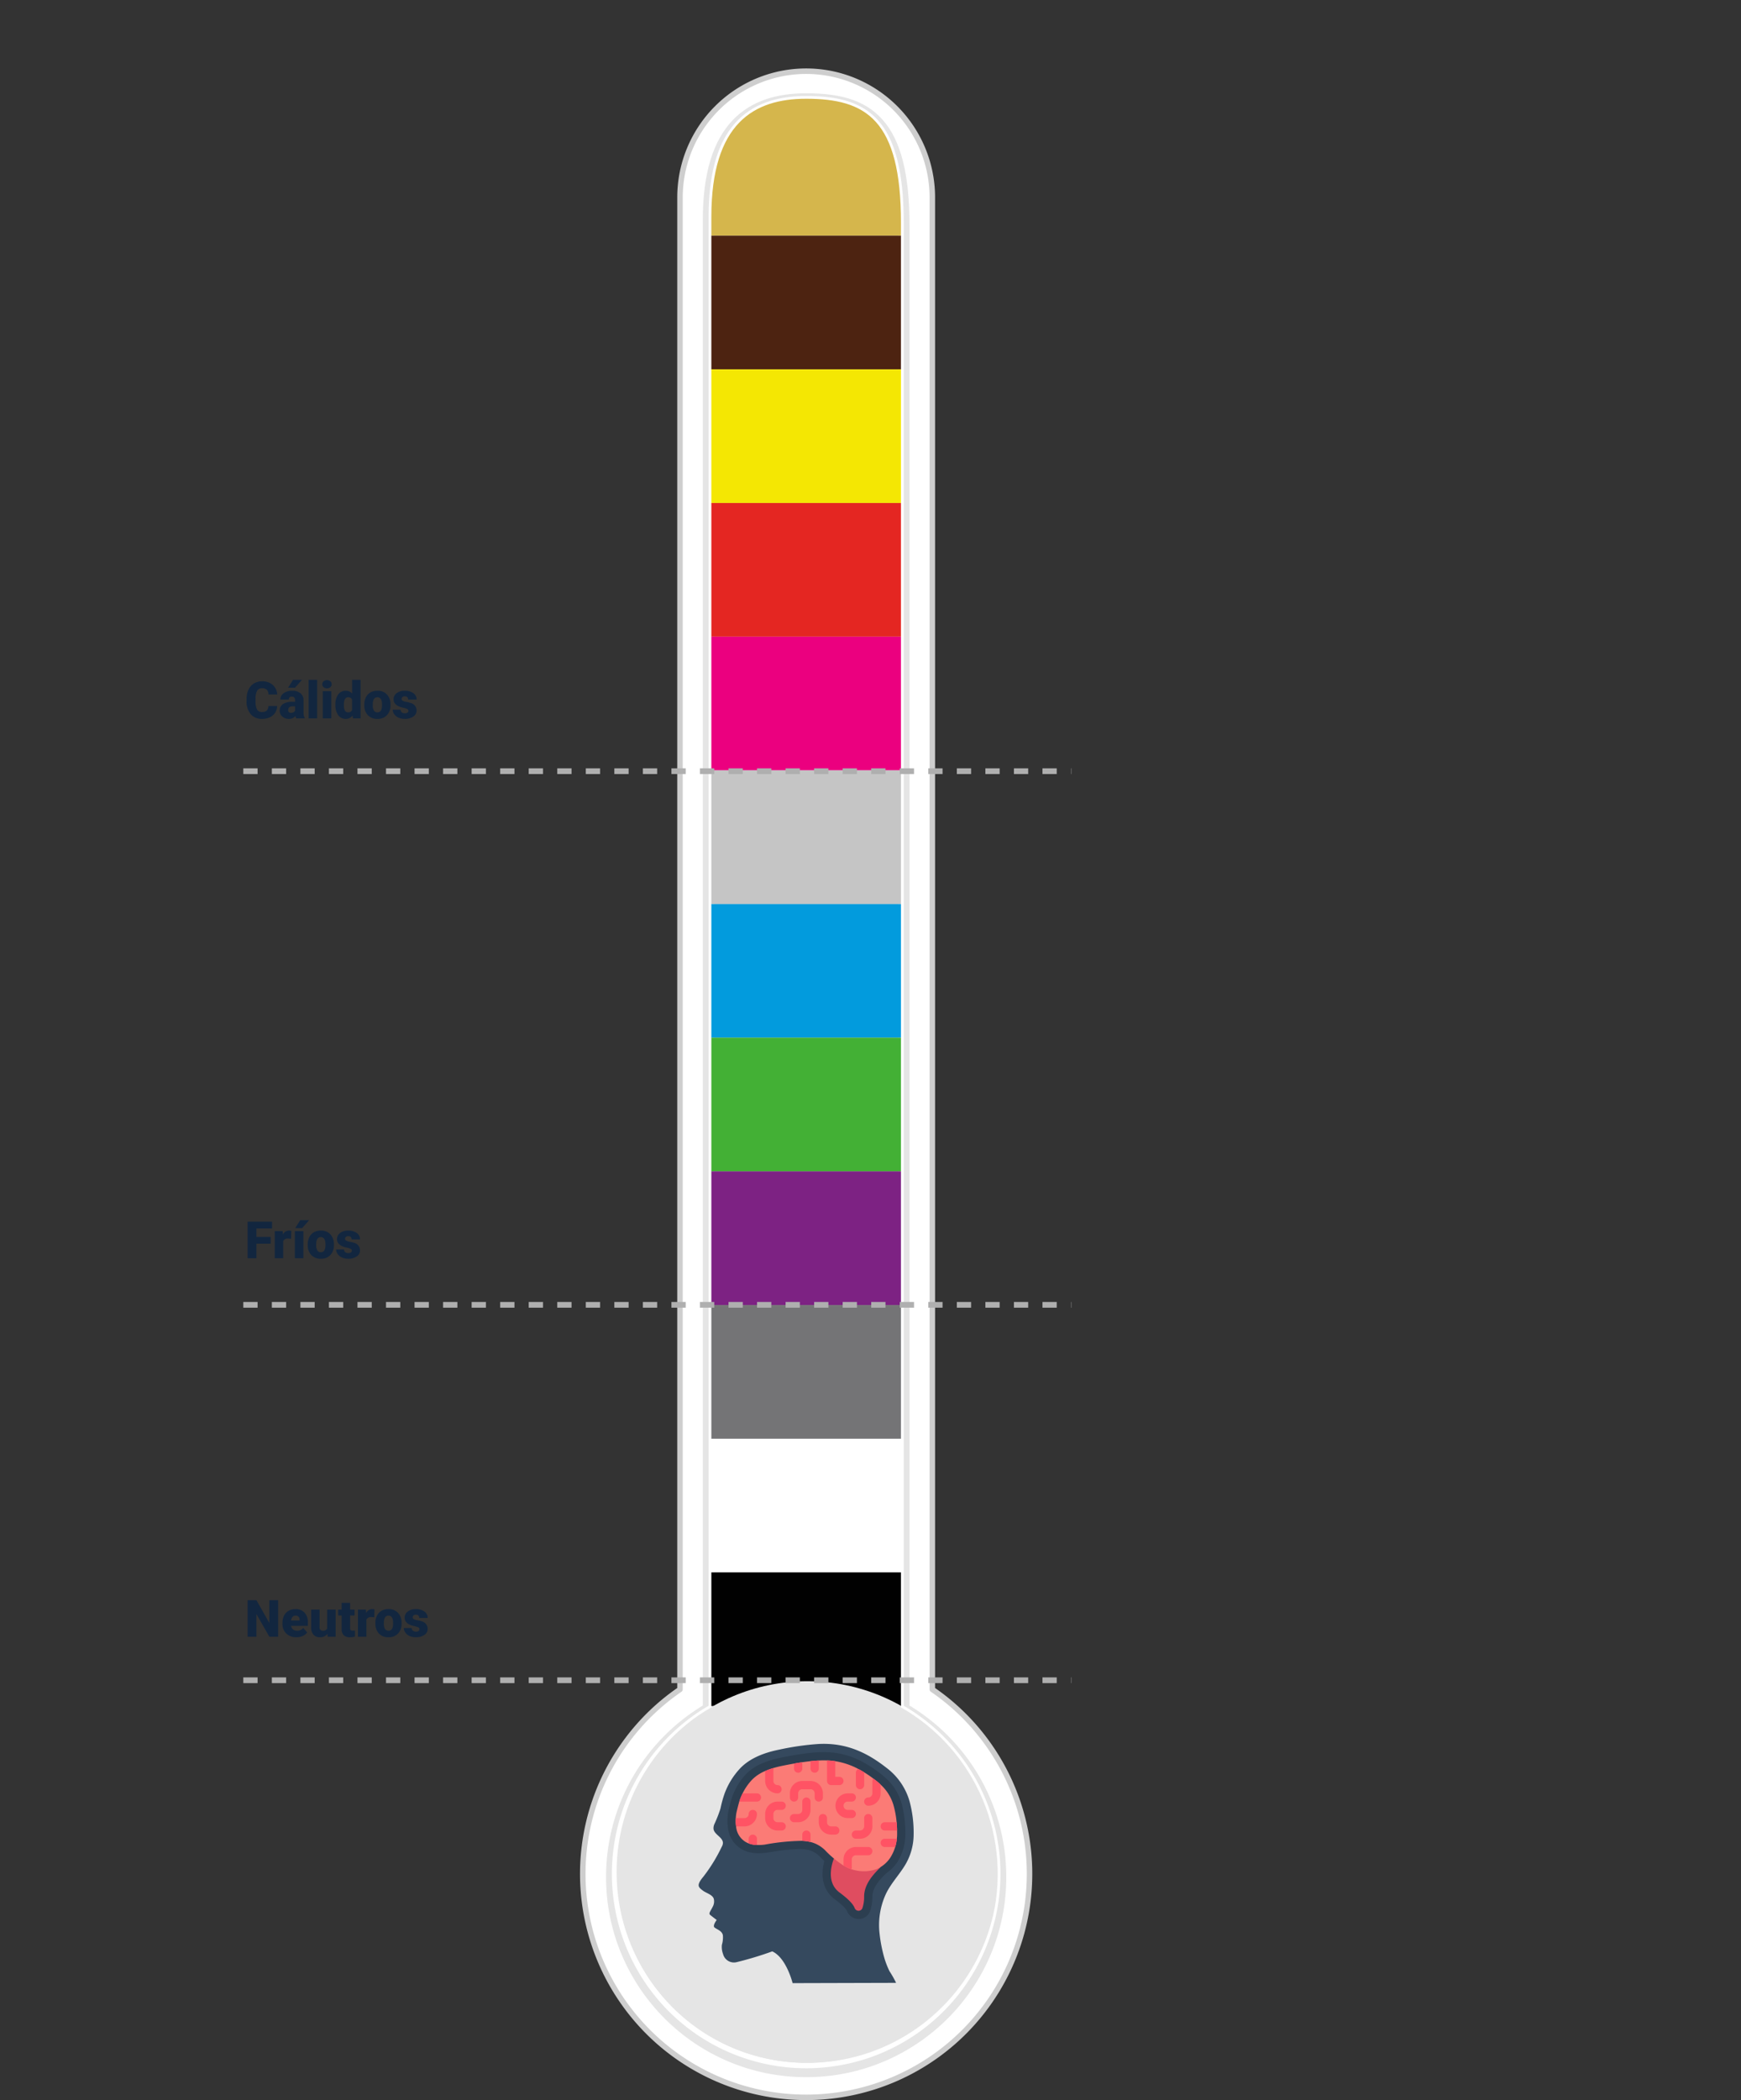 <svg xmlns="http://www.w3.org/2000/svg" xmlns:xlink="http://www.w3.org/1999/xlink" width="610" height="735.448" viewBox="0 0 610 735.448">
  <rect x="0" y="0" width="610" height="735.448" fill="#333333" stroke="none"/>
  <defs>
    <clipPath id="clip-path">
      <path id="Trazado_103143" data-name="Trazado 103143" d="M691.686,1658.277V1138.391c0-36.122-12.252-43.442-33.215-43.442-18.345,0-33.217,8.6-33.217,41.331v522a67.118,67.118,0,1,0,66.432,0Z" transform="translate(-591.354 -1094.949)" fill="none"/>
    </clipPath>
  </defs>
  <g id="Grupo_57828" data-name="Grupo 57828" transform="translate(-495 -4500)">
    <path id="Trazado_103144" data-name="Trazado 103144" d="M11.32,14.667a4.673,4.673,0,0,1-.721,2.36,4.35,4.35,0,0,1-1.85,1.586,6.3,6.3,0,0,1-2.72.563,5.025,5.025,0,0,1-3.973-1.644,6.786,6.786,0,0,1-1.45-4.641v-.633a7.746,7.746,0,0,1,.655-3.292,4.961,4.961,0,0,1,1.885-2.18,5.26,5.26,0,0,1,2.848-.769A5.516,5.516,0,0,1,9.738,7.245a4.844,4.844,0,0,1,1.608,3.379H8.271a2.292,2.292,0,0,0-.589-1.679,2.422,2.422,0,0,0-1.687-.51A1.843,1.843,0,0,0,4.307,9.3a5.536,5.536,0,0,0-.562,2.751v.905a6.125,6.125,0,0,0,.514,2.927,1.882,1.882,0,0,0,1.771.879,2.369,2.369,0,0,0,1.626-.5,2.126,2.126,0,0,0,.6-1.591ZM18,19a3.344,3.344,0,0,1-.281-.853,2.754,2.754,0,0,1-2.285,1.028,3.374,3.374,0,0,1-2.285-.813,2.588,2.588,0,0,1-.94-2.043,2.66,2.66,0,0,1,1.143-2.338,5.821,5.821,0,0,1,3.322-.791h.914v-.5q0-1.316-1.134-1.316A.927.927,0,0,0,15.4,12.413H12.437a2.655,2.655,0,0,1,1.173-2.239,4.931,4.931,0,0,1,2.993-.86,4.323,4.323,0,0,1,2.874.888,3.086,3.086,0,0,1,1.081,2.435v4.21a4.311,4.311,0,0,0,.4,2V19Zm-1.854-1.934a1.652,1.652,0,0,0,.918-.237,1.487,1.487,0,0,0,.523-.536V14.772h-.861q-1.547,0-1.547,1.389a.848.848,0,0,0,.272.655A.986.986,0,0,0,16.146,17.066ZM16.884,5.5h3.129L17.569,8.26l-2.417,0ZM25.321,19H22.351V5.5h2.971Zm4.948,0H27.3V9.49H30.27ZM27.123,7.038A1.322,1.322,0,0,1,27.58,6a1.943,1.943,0,0,1,2.373,0,1.322,1.322,0,0,1,.457,1.037,1.322,1.322,0,0,1-.457,1.037,1.943,1.943,0,0,1-2.373,0A1.322,1.322,0,0,1,27.123,7.038Zm4.6,7.137a5.809,5.809,0,0,1,.976-3.56,3.211,3.211,0,0,1,2.725-1.3,2.731,2.731,0,0,1,2.145,1V5.5h2.971V19H37.872l-.149-1.02a2.8,2.8,0,0,1-2.32,1.2,3.205,3.205,0,0,1-2.689-1.3A5.993,5.993,0,0,1,31.72,14.175Zm2.962.185q0,2.531,1.477,2.531a1.458,1.458,0,0,0,1.406-.826V12.443a1.419,1.419,0,0,0-1.389-.844q-1.371,0-1.485,2.215Zm7.163-.2a5.613,5.613,0,0,1,.554-2.536,3.96,3.96,0,0,1,1.591-1.709,4.791,4.791,0,0,1,2.435-.6,4.373,4.373,0,0,1,3.366,1.323,5.076,5.076,0,0,1,1.23,3.6v.105a4.925,4.925,0,0,1-1.235,3.529,4.384,4.384,0,0,1-3.344,1.305,4.434,4.434,0,0,1-3.261-1.217,4.761,4.761,0,0,1-1.327-3.3Zm2.962.185a3.538,3.538,0,0,0,.413,1.934,1.376,1.376,0,0,0,1.222.615q1.582,0,1.617-2.435v-.3q0-2.558-1.635-2.558-1.485,0-1.608,2.206Zm12.5,1.986a.684.684,0,0,0-.4-.606,6.016,6.016,0,0,0-1.5-.475,6.853,6.853,0,0,1-1.828-.646,3.062,3.062,0,0,1-1.1-.971,2.319,2.319,0,0,1-.378-1.31,2.628,2.628,0,0,1,1.081-2.158,4.453,4.453,0,0,1,2.83-.848,4.934,4.934,0,0,1,3.023.853,2.666,2.666,0,0,1,1.143,2.241H57.208q0-1.143-1.2-1.143a1.194,1.194,0,0,0-.782.259.8.8,0,0,0-.316.646.737.737,0,0,0,.387.642,3.654,3.654,0,0,0,1.235.4,10.671,10.671,0,0,1,1.49.378,2.706,2.706,0,0,1,2.145,2.646,2.491,2.491,0,0,1-1.156,2.118,5.068,5.068,0,0,1-2.993.817,5.172,5.172,0,0,1-2.18-.439,3.645,3.645,0,0,1-1.494-1.2A2.707,2.707,0,0,1,51.8,15.95h2.769a1.145,1.145,0,0,0,.439.962,1.808,1.808,0,0,0,1.081.3A1.422,1.422,0,0,0,57,16.97.787.787,0,0,0,57.3,16.328Z" transform="translate(580.793 4732.581)" fill="#12263f"/>
    <path id="Trazado_103145" data-name="Trazado 103145" d="M9.026,13.9H4.052V19H.967V6.2H9.527V8.585H4.052v2.944H9.026ZM16.2,12.171l-.976-.07a1.752,1.752,0,0,0-1.793.879V19H10.468V9.49h2.777l.1,1.222a2.294,2.294,0,0,1,2.083-1.4,2.888,2.888,0,0,1,.826.105ZM20.5,19H17.517V9.49H20.5ZM19.389,5.676h3.129l-2.443,2.76-2.417,0Zm2.637,8.481a5.613,5.613,0,0,1,.554-2.536A3.96,3.96,0,0,1,24.17,9.912a4.791,4.791,0,0,1,2.435-.6,4.373,4.373,0,0,1,3.366,1.323,5.076,5.076,0,0,1,1.23,3.6v.105a4.925,4.925,0,0,1-1.235,3.529,4.384,4.384,0,0,1-3.344,1.305,4.434,4.434,0,0,1-3.261-1.217,4.761,4.761,0,0,1-1.327-3.3Zm2.962.185a3.538,3.538,0,0,0,.413,1.934,1.376,1.376,0,0,0,1.222.615q1.582,0,1.617-2.435v-.3q0-2.558-1.635-2.558-1.485,0-1.608,2.206Zm12.5,1.986a.684.684,0,0,0-.4-.606,6.016,6.016,0,0,0-1.5-.475,6.853,6.853,0,0,1-1.828-.646,3.062,3.062,0,0,1-1.1-.971,2.319,2.319,0,0,1-.378-1.31,2.628,2.628,0,0,1,1.081-2.158,4.453,4.453,0,0,1,2.83-.848,4.934,4.934,0,0,1,3.023.853,2.666,2.666,0,0,1,1.143,2.241H37.389q0-1.143-1.2-1.143a1.194,1.194,0,0,0-.782.259.8.8,0,0,0-.316.646.737.737,0,0,0,.387.642,3.654,3.654,0,0,0,1.235.4,10.671,10.671,0,0,1,1.49.378,2.706,2.706,0,0,1,2.145,2.646,2.491,2.491,0,0,1-1.156,2.118,5.068,5.068,0,0,1-2.993.817,5.172,5.172,0,0,1-2.18-.439,3.645,3.645,0,0,1-1.494-1.2,2.707,2.707,0,0,1-.536-1.591h2.769a1.145,1.145,0,0,0,.439.962,1.808,1.808,0,0,0,1.081.3,1.422,1.422,0,0,0,.91-.246A.787.787,0,0,0,37.485,16.328Z" transform="translate(580.793 4921.637)" fill="#12263f"/>
    <path id="Trazado_103146" data-name="Trazado 103146" d="M11.654,19H8.587L4.052,11.037V19H.967V6.2H4.052l4.526,7.963V6.2h3.076Zm6.416.176a4.889,4.889,0,0,1-3.542-1.305,4.507,4.507,0,0,1-1.354-3.4v-.246a5.84,5.84,0,0,1,.541-2.575,3.955,3.955,0,0,1,1.578-1.727,4.763,4.763,0,0,1,2.461-.611,4.117,4.117,0,0,1,3.164,1.244,4.887,4.887,0,0,1,1.16,3.467v1.151H16.189a2.135,2.135,0,0,0,.694,1.257,2.066,2.066,0,0,0,1.389.457,2.662,2.662,0,0,0,2.2-.984l1.354,1.6a3.784,3.784,0,0,1-1.569,1.217A5.3,5.3,0,0,1,18.07,19.176ZM17.736,11.6q-1.3,0-1.547,1.723h2.988v-.229a1.467,1.467,0,0,0-.36-1.1A1.434,1.434,0,0,0,17.736,11.6Zm11.2,6.372a3.054,3.054,0,0,1-2.54,1.2,3,3,0,0,1-2.369-.91,3.826,3.826,0,0,1-.8-2.615V9.49h2.962v6.179a1.065,1.065,0,0,0,1.187,1.222,1.548,1.548,0,0,0,1.45-.729V9.49H31.8V19H29.021ZM36.87,7.126V9.49h1.564v2.057H36.87V15.9a1.111,1.111,0,0,0,.193.747,1.037,1.037,0,0,0,.765.211,4.345,4.345,0,0,0,.738-.053v2.118a5.466,5.466,0,0,1-1.67.255,3.1,3.1,0,0,1-2.259-.721,2.954,2.954,0,0,1-.729-2.188v-4.72H32.7V9.49h1.213V7.126Zm8.481,5.045-.976-.07a1.752,1.752,0,0,0-1.793.879V19H39.621V9.49H42.4l.1,1.222a2.294,2.294,0,0,1,2.083-1.4,2.888,2.888,0,0,1,.826.105Zm.378,1.986a5.613,5.613,0,0,1,.554-2.536,3.96,3.96,0,0,1,1.591-1.709,4.791,4.791,0,0,1,2.435-.6,4.373,4.373,0,0,1,3.366,1.323,5.076,5.076,0,0,1,1.23,3.6v.105a4.925,4.925,0,0,1-1.235,3.529,4.384,4.384,0,0,1-3.344,1.305,4.434,4.434,0,0,1-3.261-1.217,4.761,4.761,0,0,1-1.327-3.3Zm2.962.185a3.538,3.538,0,0,0,.413,1.934,1.376,1.376,0,0,0,1.222.615q1.582,0,1.617-2.435v-.3q0-2.558-1.635-2.558-1.485,0-1.608,2.206Zm12.5,1.986a.684.684,0,0,0-.4-.606,6.016,6.016,0,0,0-1.5-.475,6.853,6.853,0,0,1-1.828-.646,3.062,3.062,0,0,1-1.1-.971,2.319,2.319,0,0,1-.378-1.31,2.628,2.628,0,0,1,1.081-2.158,4.453,4.453,0,0,1,2.83-.848,4.934,4.934,0,0,1,3.023.853,2.666,2.666,0,0,1,1.143,2.241H61.093q0-1.143-1.2-1.143a1.194,1.194,0,0,0-.782.259.8.8,0,0,0-.316.646.737.737,0,0,0,.387.642,3.654,3.654,0,0,0,1.235.4,10.671,10.671,0,0,1,1.49.378,2.706,2.706,0,0,1,2.145,2.646,2.491,2.491,0,0,1-1.156,2.118,5.068,5.068,0,0,1-2.993.817,5.172,5.172,0,0,1-2.18-.439,3.645,3.645,0,0,1-1.494-1.2,2.707,2.707,0,0,1-.536-1.591h2.769a1.145,1.145,0,0,0,.439.962,1.808,1.808,0,0,0,1.081.3,1.422,1.422,0,0,0,.91-.246A.787.787,0,0,0,61.189,16.328Z" transform="translate(580.793 5054.193)" fill="#12263f"/>
    <g id="Grupo_57796" data-name="Grupo 57796" transform="translate(698.224 4523.969)">
      <g id="Grupo_57795" data-name="Grupo 57795" transform="translate(0 -0.001)">
        <g id="Grupo_57791" data-name="Grupo 57791" transform="translate(0 0)">
          <path id="Trazado_103139" data-name="Trazado 103139" d="M703.564,1652.772v-522.5a44.206,44.206,0,0,0-88.412,0v522.5a78.27,78.27,0,1,0,88.412,0Z" transform="translate(-580.124 -1085.103)" fill="#fff"/>
          <path id="Trazado_103140" data-name="Trazado 103140" d="M659.436,1796.659a79.22,79.22,0,0,1-45.166-144.313v-522a45.166,45.166,0,1,1,90.332,0v522a79.224,79.224,0,0,1-45.166,144.313Zm0-709.56a43.3,43.3,0,0,0-43.247,43.248v522.5a.949.949,0,0,1-.413.79,77.305,77.305,0,1,0,87.32,0,.952.952,0,0,1-.416-.79v-522.5A43.3,43.3,0,0,0,659.436,1087.1Z" transform="translate(-580.201 -1085.18)" fill="#cecece"/>
        </g>
        <g id="Grupo_57792" data-name="Grupo 57792" transform="translate(11.159 9.658)">
          <g id="Trazado_103141" data-name="Trazado 103141" transform="translate(-590.395 -1093.906)" fill="#e5e5e5" stroke-miterlimit="10">
            <path d="M 658.471 1786.199 C 649.208 1786.199 640.222 1784.385 631.761 1780.807 C 627.695 1779.088 623.773 1776.959 620.105 1774.482 C 616.472 1772.027 613.056 1769.209 609.951 1766.105 C 606.846 1763 604.028 1759.584 601.573 1755.952 C 599.095 1752.284 596.966 1748.362 595.247 1744.296 C 591.668 1735.837 589.854 1726.851 589.854 1717.588 C 589.854 1711.332 590.697 1705.133 592.359 1699.163 C 593.971 1693.375 596.347 1687.815 599.423 1682.635 C 605.35 1672.655 613.75 1664.296 623.754 1658.413 L 623.754 1137.279 C 623.754 1129.255 624.655 1122.287 626.432 1116.569 C 628.11 1111.17 630.623 1106.705 633.903 1103.301 C 636.923 1100.164 640.68 1097.836 645.069 1096.381 C 648.989 1095.081 653.373 1094.449 658.471 1094.449 C 664.381 1094.449 668.979 1095.012 672.943 1096.223 C 677.512 1097.617 681.147 1099.875 684.057 1103.123 C 687.157 1106.584 689.394 1111.12 690.897 1116.992 C 692.437 1123.008 693.186 1130.334 693.186 1139.391 L 693.186 1658.413 C 703.191 1664.295 711.591 1672.655 717.518 1682.635 C 720.594 1687.814 722.971 1693.375 724.583 1699.163 C 726.245 1705.133 727.088 1711.332 727.088 1717.588 C 727.088 1726.85 725.273 1735.837 721.695 1744.297 C 719.975 1748.362 717.846 1752.284 715.368 1755.952 C 712.914 1759.584 710.095 1763 706.99 1766.105 C 703.885 1769.209 700.469 1772.027 696.836 1774.482 C 693.168 1776.959 689.246 1779.088 685.18 1780.807 C 676.72 1784.385 667.733 1786.199 658.471 1786.199 Z" stroke="none"/>
            <path d="M 658.471 1784.699 C 695.538 1784.699 725.588 1754.656 725.588 1717.588 C 725.588 1692.611 711.93 1670.836 691.686 1659.277 L 691.686 1139.391 C 691.686 1103.269 679.434 1095.949 658.471 1095.949 C 640.126 1095.949 625.254 1104.551 625.254 1137.279 L 625.254 1659.277 C 605.012 1670.836 591.354 1692.611 591.354 1717.588 C 591.354 1754.656 621.402 1784.699 658.471 1784.699 M 658.471 1787.699 C 649.006 1787.699 639.823 1785.845 631.177 1782.189 C 627.022 1780.432 623.014 1778.257 619.265 1775.725 C 615.553 1773.217 612.063 1770.337 608.89 1767.166 C 605.718 1763.994 602.838 1760.503 600.33 1756.792 C 597.798 1753.043 595.623 1749.036 593.865 1744.881 C 590.208 1736.235 588.354 1727.052 588.354 1717.588 C 588.354 1711.196 589.215 1704.862 590.914 1698.76 C 592.561 1692.846 594.99 1687.162 598.134 1681.869 C 604.042 1671.918 612.358 1663.545 622.254 1657.561 L 622.254 1137.279 C 622.254 1129.104 623.177 1121.986 624.999 1116.124 C 626.747 1110.499 629.379 1105.835 632.822 1102.26 C 636.013 1098.947 639.975 1096.49 644.597 1094.957 C 648.672 1093.606 653.21 1092.949 658.471 1092.949 C 664.534 1092.949 669.271 1093.533 673.381 1094.788 C 678.219 1096.265 682.077 1098.664 685.174 1102.123 C 691.664 1109.368 694.686 1121.21 694.686 1139.391 L 694.686 1657.561 C 704.583 1663.545 712.899 1671.918 718.808 1681.869 C 721.952 1687.162 724.381 1692.845 726.028 1698.76 C 727.727 1704.862 728.588 1711.196 728.588 1717.588 C 728.588 1727.052 726.734 1736.235 723.076 1744.881 C 721.319 1749.036 719.143 1753.043 716.611 1756.792 C 714.103 1760.503 711.223 1763.994 708.051 1767.166 C 704.878 1770.337 701.388 1773.217 697.676 1775.725 C 693.927 1778.257 689.919 1780.432 685.764 1782.189 C 677.118 1785.845 667.935 1787.699 658.471 1787.699 Z" stroke="none" fill="#e5e5e5"/>
          </g>
          <path id="Trazado_103142" data-name="Trazado 103142" d="M658.547,1784.743A68.072,68.072,0,0,1,624.372,1657.8V1136.356c0-28.463,11.178-42.287,34.176-42.287,21.1,0,34.174,7.424,34.174,44.4V1657.8a68.071,68.071,0,0,1-34.174,126.945Zm0-688.755c-22.008,0-32.256,12.824-32.256,40.368v522.561l-.485.271a66.154,66.154,0,1,0,65.481,0l-.488-.271V1138.467C690.8,1102.935,678.973,1095.988,658.547,1095.988Z" transform="translate(-590.471 -1094.069)" fill="#fff"/>
        </g>
        <g id="Grupo_57794" data-name="Grupo 57794" transform="translate(12.118 10.614)">
          <g id="Grupo_57793" data-name="Grupo 57793" clip-path="url(#clip-path)">
            <rect id="Rectángulo_5447" data-name="Rectángulo 5447" width="95.614" height="50.071" transform="translate(19.173 -2.118)" fill="#d5b64c"/>
            <rect id="Rectángulo_5448" data-name="Rectángulo 5448" width="95.614" height="46.811" transform="translate(19.173 47.953)" fill="#4d2311"/>
            <rect id="Rectángulo_5449" data-name="Rectángulo 5449" width="95.614" height="46.811" transform="translate(19.173 94.764)" fill="#f4e703"/>
            <rect id="Rectángulo_5450" data-name="Rectángulo 5450" width="95.614" height="46.811" transform="translate(19.173 141.576)" fill="#e42622"/>
            <rect id="Rectángulo_5451" data-name="Rectángulo 5451" width="95.614" height="46.811" transform="translate(19.173 188.387)" fill="#eb007f"/>
            <rect id="Rectángulo_5452" data-name="Rectángulo 5452" width="95.614" height="46.811" transform="translate(19.173 235.198)" fill="#c5c5c5"/>
            <rect id="Rectángulo_5453" data-name="Rectángulo 5453" width="95.614" height="46.811" transform="translate(19.173 282.009)" fill="#029bdd"/>
            <rect id="Rectángulo_5454" data-name="Rectángulo 5454" width="95.614" height="46.811" transform="translate(19.173 328.82)" fill="#43b035"/>
            <rect id="Rectángulo_5455" data-name="Rectángulo 5455" width="95.614" height="46.811" transform="translate(19.173 375.631)" fill="#7d2283"/>
            <rect id="Rectángulo_5456" data-name="Rectángulo 5456" width="95.614" height="46.811" transform="translate(19.173 422.443)" fill="#747476"/>
            <rect id="Rectángulo_5457" data-name="Rectángulo 5457" width="95.614" height="46.811" transform="translate(19.173 469.254)" fill="#fff"/>
            <rect id="Rectángulo_5458" data-name="Rectángulo 5458" width="95.614" height="46.811" transform="translate(19.173 516.065)" fill="#010101"/>
            <circle id="Elipse_4406" data-name="Elipse 4406" cx="66.821" cy="66.821" r="66.821" transform="translate(0.702 554.184)" fill="#e5e5e5"/>
          </g>
        </g>
      </g>
      <g id="Page-1" transform="translate(41.564 586.723)">
        <g id="_050---Human-Brain" data-name="050---Human-Brain" transform="translate(0 0)">
          <path id="Shape" d="M26.662,72.678C31.616,74.919,33.788,83.8,33.788,83.8l36.258-.1a35.505,35.505,0,0,0-2.312-4.085,29.863,29.863,0,0,1-1.715-4.34,49.783,49.783,0,0,1-1.757-8.8,25.972,25.972,0,0,1,2-13.438c1.628-3.713,4.456-6.655,6.612-10.055a20.852,20.852,0,0,0,3.319-11.126,42,42,0,0,0-1.456-11.848A22.388,22.388,0,0,0,66.6,8.334C59.432,2.716,52.124-.425,42.871.046A95.219,95.219,0,0,0,29.1,2.023c-4.939.994-10.168,2.841-13.712,6.583A26.134,26.134,0,0,0,9.9,17.564a41.445,41.445,0,0,0-1.376,5.057A44.637,44.637,0,0,1,6.388,28.09a3.569,3.569,0,0,0-.311,1.721c.277,2,3.277,2.859,3.3,4.921A2.875,2.875,0,0,1,8.97,36.02,56.589,56.589,0,0,1,2.535,46.494c-.6.73-1.8,2.167-1.653,3.2.107.733.985,1.341,1.527,1.744,1.156.858,3.51,1.445,3.8,2.994a3.9,3.9,0,0,1-.273,2.338c-.8,1.686-1.685,2.585-1.056,3.114s2.312,1.8,2.312,1.8-1.6,2.043-.714,2.67c1.1.78,2.5,1.14,2.87,2.6a8.944,8.944,0,0,1-.341,3.439,7.051,7.051,0,0,0,.416,3.215,3.94,3.94,0,0,0,4.637,2.872,121.326,121.326,0,0,0,12.6-3.8" transform="translate(-0.869 0)" fill="#35495e"/>
          <path id="Shape-2" data-name="Shape" d="M43.568,49.981A4.393,4.393,0,0,1,39.5,47.252c-.393-.952-1.8-2.312-4.42-4.278-4.242-3.179-5.322-8.864-2.89-15.21l.867-2.241,24.163,4.447-4.731,4.739H52.47c-2.136,2.172-4.093,4.69-4.093,7.4a15.338,15.338,0,0,1-.756,4.976,4.235,4.235,0,0,1-4.046,2.9Z" transform="translate(12.498 11.355)" fill="#2c3e50"/>
          <path id="Shape-3" data-name="Shape" d="M55.456,46.587a15.759,15.759,0,0,1-5.086-.831,17.111,17.111,0,0,1-3.333-1.545,36.958,36.958,0,0,1-6.949-5.728,8.2,8.2,0,0,0-3.849-2.2,12.894,12.894,0,0,0-2.322-.322c-.289-.016-.613-.023-.938-.023a73.09,73.09,0,0,0-9.59,1.011l-1.967.289a19.077,19.077,0,0,1-2.6.188c-.273,0-.539,0-.795-.02a11.583,11.583,0,0,1-3.741-.714,9.778,9.778,0,0,1-6.254-8.275L8,28.216a14.941,14.941,0,0,1-.092-3.31,14.765,14.765,0,0,1,.315-2.466c.038-.165.6-2.566,1.043-4.023.1-.325.169-.542.237-.73.348-.923.707-1.757,1.075-2.51a22.686,22.686,0,0,1,3.807-5.491,16.961,16.961,0,0,1,5.515-3.7,27.042,27.042,0,0,1,3.153-1.156c1.134-.34,2.312-.634,3.514-.874,1.337-.276,2.737-.542,4.153-.792.88-.163,1.8-.312,2.711-.446,1.065-.163,2.13-.3,3.209-.418,1.043-.11,2.052-.2,3.062-.247.062,0,.144-.012.233-.016C40.5,2.014,41.056,2,41.6,2c.433,0,.854.016,1.264.03a26.307,26.307,0,0,1,3.2.306A28.261,28.261,0,0,1,55.05,5.349c.761.39,1.5.812,2.232,1.279A40.816,40.816,0,0,1,60.667,8.94c.344.253.682.513,1.035.79a18.921,18.921,0,0,1,1.865,1.618,18.521,18.521,0,0,1,5.275,8.568A35.484,35.484,0,0,1,70,26.286c.1,1.117.159,2.136.173,3.128.022.458.022.964.022,1.484a15.352,15.352,0,0,1-.12,1.8,15.6,15.6,0,0,1-.7,3.439,18.1,18.1,0,0,1-2.037,4.411,13.645,13.645,0,0,1-6.622,5.288,19.984,19.984,0,0,1-5.261.753Z" transform="translate(2.24 0.89)" fill="#2c3e50"/>
          <path id="Shape-4" data-name="Shape" d="M34,27.79c-.954,2.485-2.572,8.5,1.922,11.863,3.364,2.523,4.768,4.067,5.358,5.491a1.445,1.445,0,0,0,2.712,0,12.375,12.375,0,0,0,.6-4.046c0-4.161,3.005-7.586,5.765-10.259.014,0,.029-.014.043-.029Z" transform="translate(13.39 12.364)" fill="#df4d60"/>
          <path id="Shape-5" data-name="Shape" d="M66.4,28.563c-.014-.983-.072-1.951-.159-2.89a32.779,32.779,0,0,0-1.069-5.866A15.649,15.649,0,0,0,60.638,12.5a16.765,16.765,0,0,0-1.6-1.387c-.332-.26-.65-.506-.983-.751-1.084-.809-2.153-1.546-3.208-2.182-.679-.433-1.344-.809-2.023-1.156A25.412,25.412,0,0,0,44.744,4.3a23.355,23.355,0,0,0-2.875-.275C41.493,4.014,41.1,4,40.713,4c-.506,0-1.026.014-1.546.043-.072,0-.144.014-.217.014-.954.043-1.907.13-2.875.231-1.04.116-2.066.246-3.107.4-.881.13-1.763.275-2.63.433-1.387.246-2.76.506-4.089.78-1.156.231-2.24.506-3.251.809a24.509,24.509,0,0,0-2.818,1.026,14.068,14.068,0,0,0-4.595,3.049,19.631,19.631,0,0,0-3.309,4.768c-.347.708-.665,1.459-.954,2.225-.058.159-.116.347-.188.578-.419,1.387-.983,3.786-.983,3.786a12.57,12.57,0,0,0-.26,2.1,11.968,11.968,0,0,0,.1,2.861v.014A6.946,6.946,0,0,0,14.4,33.1a8.788,8.788,0,0,0,2.875.535,15.2,15.2,0,0,0,2.846-.144,76.281,76.281,0,0,1,13.062-1.3,15.872,15.872,0,0,1,2.861.4,11.038,11.038,0,0,1,5.173,2.933,34.833,34.833,0,0,0,6.415,5.317A13.76,13.76,0,0,0,59.049,42.16,10.869,10.869,0,0,0,64,38.114a15.278,15.278,0,0,0,1.734-3.771,12.691,12.691,0,0,0,.578-2.875,12.175,12.175,0,0,0,.1-1.459C66.418,29.517,66.418,29.04,66.4,28.563Z" transform="translate(3.127 1.78)" fill="#fb7b76"/>
          <path id="Shape-6" data-name="Shape" d="M17.291,17.445a4.348,4.348,0,0,1-4.335,4.335H9.994v-.014a11.968,11.968,0,0,1-.1-2.861.706.706,0,0,1,.173-.014h2.89A1.445,1.445,0,0,0,14.4,17.445a1.445,1.445,0,1,1,2.89,0Z" transform="translate(3.127 7.119)" fill="#ff5364"/>
          <path id="Shape-7" data-name="Shape" d="M15.89,23.445v2.037a.492.492,0,0,1-.014.144A8.788,8.788,0,0,1,13,25.092V23.445a1.445,1.445,0,0,1,2.89,0Z" transform="translate(4.528 9.788)" fill="#ff5364"/>
          <path id="Shape-8" data-name="Shape" d="M22.78,24.114H21.335A4.335,4.335,0,0,1,17,19.78V18.335A4.335,4.335,0,0,1,21.335,14H22.78a1.445,1.445,0,0,1,0,2.89H21.335a1.445,1.445,0,0,0-1.445,1.445V19.78a1.445,1.445,0,0,0,1.445,1.445H22.78a1.445,1.445,0,1,1,0,2.89Z" transform="translate(6.307 6.229)" fill="#ff5364"/>
          <path id="Shape-9" data-name="Shape" d="M18.34,13.445A1.445,1.445,0,0,1,16.9,14.89H11.231a1.407,1.407,0,0,1-.491-.087c.072-.231.13-.419.188-.578.289-.766.607-1.517.954-2.225H16.9A1.445,1.445,0,0,1,18.34,13.445Z" transform="translate(3.522 5.339)" fill="#ff5364"/>
          <path id="Shape-10" data-name="Shape" d="M22.78,13.278a1.445,1.445,0,0,1-1.445,1.445A4.348,4.348,0,0,1,17,10.388V6.906A24.509,24.509,0,0,1,19.818,5.88a1.531,1.531,0,0,1,.072.448v4.06a1.445,1.445,0,0,0,1.445,1.445A1.445,1.445,0,0,1,22.78,13.278Z" transform="translate(6.307 2.616)" fill="#ff5364"/>
          <path id="Shape-11" data-name="Shape" d="M25.89,21.669H24.445a1.445,1.445,0,0,1,0-2.89H25.89a1.445,1.445,0,0,0,1.445-1.445v-2.89a1.445,1.445,0,1,1,2.89,0v2.89A4.335,4.335,0,0,1,25.89,21.669Z" transform="translate(8.977 5.784)" fill="#ff5364"/>
          <path id="Shape-12" data-name="Shape" d="M33.114,16.224a1.445,1.445,0,0,1-1.445-1.445V13.335a1.445,1.445,0,0,0-1.445-1.445h-2.89a1.445,1.445,0,0,0-1.445,1.445V14.78a1.445,1.445,0,0,1-2.89,0V13.335A4.335,4.335,0,0,1,27.335,9h2.89a4.335,4.335,0,0,1,4.335,4.335V14.78A1.445,1.445,0,0,1,33.114,16.224Z" transform="translate(8.977 4.004)" fill="#ff5364"/>
          <path id="Shape-13" data-name="Shape" d="M26.89,5.231V6.676a1.445,1.445,0,1,1-2.89,0V5.231a1.131,1.131,0,0,1,.043-.318c.867-.159,1.748-.3,2.63-.433A1.345,1.345,0,0,1,26.89,5.231Z" transform="translate(9.422 1.993)" fill="#ff5364"/>
          <path id="Shape-14" data-name="Shape" d="M30.89,4.127V6.872a1.445,1.445,0,1,1-2.89,0v-2.6c.968-.1,1.922-.188,2.875-.231A.184.184,0,0,1,30.89,4.127Z" transform="translate(11.201 1.798)" fill="#ff5364"/>
          <path id="Shape-15" data-name="Shape" d="M37.78,11.216a1.445,1.445,0,0,1-1.445,1.445h-2.89A1.445,1.445,0,0,1,32,11.216V4.121a.246.246,0,0,1,.014-.1,23.355,23.355,0,0,1,2.875.275V9.771h1.445A1.445,1.445,0,0,1,37.78,11.216Z" transform="translate(12.981 1.789)" fill="#ff5364"/>
          <path id="Shape-16" data-name="Shape" d="M28.89,22.445v2.312a1.606,1.606,0,0,1-.029.275,15.872,15.872,0,0,0-2.861-.4V22.445a1.445,1.445,0,0,1,2.89,0Z" transform="translate(10.312 9.343)" fill="#ff5364"/>
          <path id="Shape-17" data-name="Shape" d="M35.78,24.224H34.335A4.335,4.335,0,0,1,30,19.89V18.445a1.445,1.445,0,0,1,2.89,0V19.89a1.445,1.445,0,0,0,1.445,1.445H35.78a1.445,1.445,0,1,1,0,2.89Z" transform="translate(12.091 7.563)" fill="#ff5364"/>
          <path id="Shape-18" data-name="Shape" d="M39.78,20.669H38.335a4.335,4.335,0,0,1,0-8.669H39.78a1.445,1.445,0,1,1,0,2.89H38.335a1.445,1.445,0,1,0,0,2.89H39.78a1.445,1.445,0,1,1,0,2.89Z" transform="translate(13.871 5.339)" fill="#ff5364"/>
          <path id="Shape-19" data-name="Shape" d="M41.89,7.4V11.74a1.445,1.445,0,1,1-2.89,0V7.4a1.445,1.445,0,0,1,.852-1.315c.679.347,1.344.722,2.023,1.156A.544.544,0,0,1,41.89,7.4Z" transform="translate(16.095 2.71)" fill="#ff5364"/>
          <path id="Shape-20" data-name="Shape" d="M46.78,10.538V13.6a4.348,4.348,0,0,1-4.335,4.335,1.445,1.445,0,1,1,0-2.89A1.445,1.445,0,0,0,43.89,13.6V9.281a1.445,1.445,0,0,1,.3-.881c.332.246.65.491.983.751A16.765,16.765,0,0,1,46.78,10.538Z" transform="translate(16.985 3.737)" fill="#ff5364"/>
          <path id="Shape-21" data-name="Shape" d="M40.89,25.669H39.445a1.445,1.445,0,0,1,0-2.89H40.89a1.445,1.445,0,0,0,1.445-1.445v-2.89a1.445,1.445,0,0,1,2.89,0v2.89A4.335,4.335,0,0,1,40.89,25.669Z" transform="translate(15.65 7.563)" fill="#ff5364"/>
          <path id="Shape-22" data-name="Shape" d="M46.114,26.445a1.445,1.445,0,0,1-1.445,1.445H40.335a1.445,1.445,0,0,0-1.445,1.445v2.89a1.453,1.453,0,0,1-.116.564A14.267,14.267,0,0,1,36,31.5V29.335A4.348,4.348,0,0,1,40.335,25h4.335a1.445,1.445,0,0,1,1.445,1.445Z" transform="translate(14.761 11.123)" fill="#ff5364"/>
          <path id="Shape-23" data-name="Shape" d="M50.765,21.89h-4.32a1.445,1.445,0,0,1,0-2.89h4.161C50.693,19.939,50.751,20.907,50.765,21.89Z" transform="translate(18.765 8.453)" fill="#ff5364"/>
          <path id="Shape-24" data-name="Shape" d="M50.678,23.015A12.691,12.691,0,0,1,50.1,25.89H46.445a1.445,1.445,0,0,1,0-2.89h4.031A.887.887,0,0,1,50.678,23.015Z" transform="translate(18.765 10.233)" fill="#ff5364"/>
        </g>
      </g>
    </g>
    <line id="Línea_159" data-name="Línea 159" x2="290.103" transform="translate(580.25 4770.066)" fill="none" stroke="#afafaf" stroke-width="2" stroke-dasharray="5"/>
    <line id="Línea_160" data-name="Línea 160" x2="290.103" transform="translate(580.25 4956.949)" fill="none" stroke="#afafaf" stroke-width="2" stroke-dasharray="5"/>
    <line id="Línea_161" data-name="Línea 161" x2="290.103" transform="translate(580.25 5088.419)" fill="none" stroke="#afafaf" stroke-width="2" stroke-dasharray="5"/>
    <rect id="Rectángulo_5467" data-name="Rectángulo 5467" width="610" height="735" transform="translate(495 4500)" fill="none"/>
  </g>
</svg>
